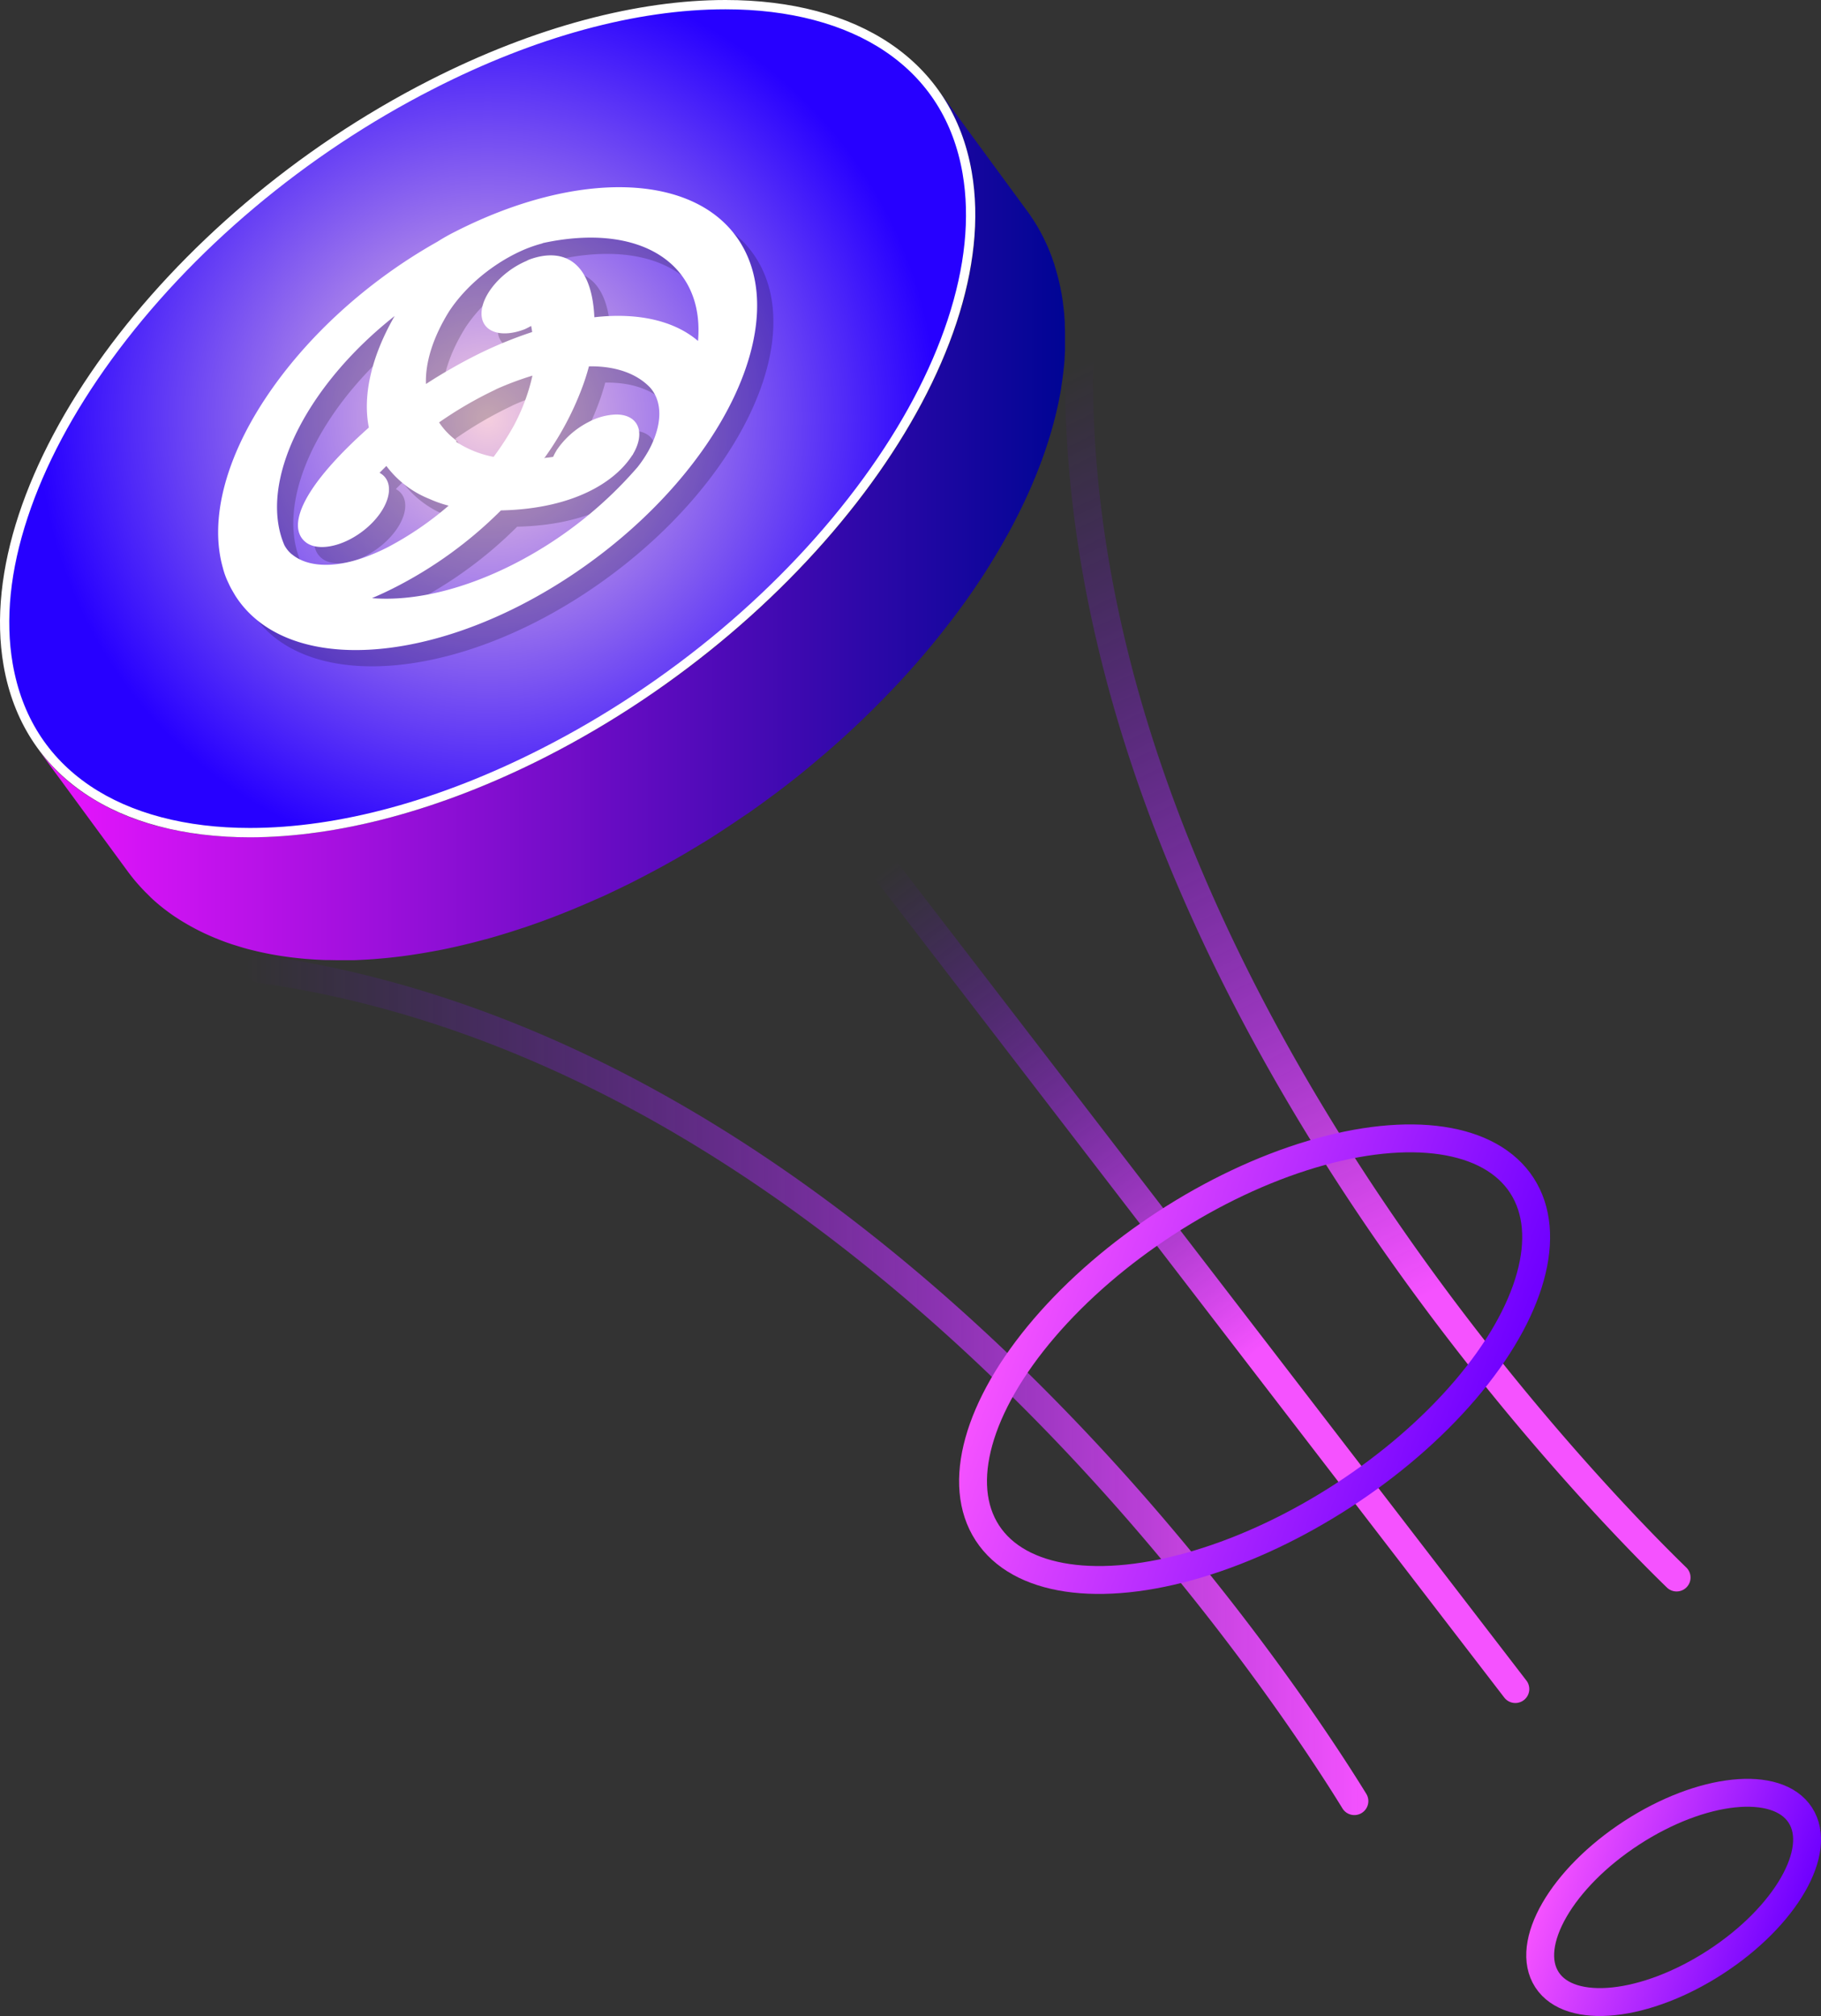 <svg xmlns="http://www.w3.org/2000/svg" xmlns:xlink="http://www.w3.org/1999/xlink" viewBox="0 0 783.81 867.54"><rect x="0" y="0" width="783.81" height="867.54" fill="#333333" stroke="none"/><defs><style>.cls-1{isolation:isolate;}.cls-2{fill:url(#未命名的渐变_304);}.cls-3{fill:url(#未命名的渐变_184);}.cls-4{fill:#fff;}.cls-5{mix-blend-mode:multiply;opacity:0.2;}.cls-6{fill:url(#未命名的渐变_142);}.cls-7{fill:url(#未命名的渐变_142-2);}.cls-8{fill:url(#未命名的渐变_150);}.cls-10,.cls-9{fill:none;stroke-miterlimit:10;stroke-width:12px;}.cls-9{stroke:url(#未命名的渐变_240);}.cls-10{stroke:url(#未命名的渐变_240-2);}</style><linearGradient id="未命名的渐变_304" x1="16.41" y1="225.59" x2="458.58" y2="225.59" gradientUnits="userSpaceOnUse"><stop offset="0" stop-color="#ea15ff"/><stop offset="1" stop-color="#000594"/></linearGradient><radialGradient id="未命名的渐变_184" cx="209.89" cy="180.15" r="193.59" gradientUnits="userSpaceOnUse"><stop offset="0" stop-color="#f5cede"/><stop offset="1" stop-color="#2700ff"/></radialGradient><linearGradient id="未命名的渐变_142" x1="1341.45" y1="1362.48" x2="1526.64" y2="1744.94" gradientTransform="translate(1973.88 1910.79) rotate(180)" gradientUnits="userSpaceOnUse"><stop offset="0" stop-color="#f552ff"/><stop offset="1" stop-color="#6f00ff" stop-opacity="0"/></linearGradient><linearGradient id="未命名的渐变_142-2" x1="1384.9" y1="1314.79" x2="1867.92" y2="1314.79" xlink:href="#未命名的渐变_142"/><linearGradient id="未命名的渐变_150" x1="1434.27" y1="1328.55" x2="1662.62" y2="1631.49" gradientTransform="translate(1973.88 1910.79) rotate(180)" gradientUnits="userSpaceOnUse"><stop offset="0" stop-color="#f552ff"/><stop offset="0.69" stop-color="#6f00ff" stop-opacity="0"/></linearGradient><linearGradient id="未命名的渐变_240" x1="677.46" y1="562.47" x2="804.71" y2="731.3" gradientTransform="translate(-201.08 -62)" gradientUnits="userSpaceOnUse"><stop offset="0" stop-color="#f552ff"/><stop offset="1" stop-color="#6f00ff"/></linearGradient><linearGradient id="未命名的渐变_240-2" x1="734.05" y1="896.86" x2="798.15" y2="981.9" gradientTransform="translate(-45.73 -122.87)" xlink:href="#未命名的渐变_240"/></defs><g class="cls-1"><g id="图层_2" data-name="图层 2"><g id="图层_1-2" data-name="图层 1"><path class="cls-2" d="M458.24,154.42c0-.2,0-.4,0-.6.08-1,.13-2,.18-3.06,0-.31,0-.61,0-.92l0-.69c0-.33,0-.66,0-1,0-1.06,0-2.12,0-3.18,0-.53,0-1,0-1.58,0-1.07-.05-2.13-.1-3.2,0-.32,0-.65,0-1l0-.39c-.06-1.1-.14-2.19-.24-3.28,0-.32,0-.63-.07-.94-.14-1.4-.3-2.78-.48-4.16a1,1,0,0,1,0-.17c-.16-1.15-.34-2.3-.53-3.43q-.22-1.29-.48-2.55c0-.27-.11-.53-.17-.8-.11-.55-.23-1.1-.35-1.64v0c-.27-1.18-.57-2.34-.88-3.5l-.21-.76c-.31-1.14-.64-2.26-1-3.37a.93.93,0,0,0,0-.13c0-.11-.08-.22-.11-.33-.33-1-.67-2-1-2.94-.07-.21-.15-.43-.23-.65-.4-1-.81-2.08-1.25-3.11l-.09-.23-.18-.4c-.41-1-.84-1.9-1.29-2.83-.06-.12-.11-.25-.17-.37-.49-1-1-2-1.52-3-.06-.11-.11-.22-.17-.32s-.13-.22-.19-.33c-.54-1-1.1-2-1.68-2.92l-.18-.29c-.54-.89-1.11-1.78-1.7-2.65l-.21-.34-.17-.23c-.51-.76-1-1.51-1.58-2.24L403.37,38c.54.74,1.07,1.49,1.58,2.24l.39.58c.58.87,1.15,1.75,1.7,2.65l.17.28c.58,1,1.14,1.94,1.68,2.92l.36.66c.52,1,1,2,1.52,3l.17.36c.45.93.88,1.88,1.29,2.84l.28.63c.43,1,.84,2.06,1.24,3.11l.24.65c.35,1,.7,1.94,1,2.94l.15.45c.36,1.11.69,2.24,1,3.37.07.25.14.51.2.77.32,1.15.61,2.32.88,3.5.13.55.24,1.12.36,1.68.06.27.12.53.17.8.17.85.33,1.69.48,2.55.2,1.19.39,2.4.55,3.6.19,1.38.35,2.77.48,4.16,0,.31,0,.63.07.94.1,1.09.18,2.19.24,3.29,0,.45,0,.91.06,1.37,0,1.06.08,2.13.1,3.2,0,.52,0,1,0,1.58,0,1,0,2.11,0,3.18,0,.56,0,1.11-.05,1.68,0,.3,0,.61,0,.91,0,1-.1,2-.17,3.06,0,.2,0,.4,0,.6-.09,1.19-.2,2.39-.32,3.58,0,.3-.07.59-.1.89q-.15,1.4-.33,2.79c-.05.39-.1.78-.16,1.17-.16,1.16-.33,2.32-.52,3.49a1.87,1.87,0,0,1,0,.25c-.21,1.26-.43,2.51-.68,3.77-.07.38-.14.76-.22,1.13-.17.85-.35,1.7-.53,2.56-.14.63-.28,1.26-.43,1.9s-.34,1.47-.52,2.21-.31,1.27-.48,1.91-.38,1.48-.58,2.22-.35,1.28-.53,1.92-.43,1.49-.65,2.23-.39,1.28-.58,1.93c-.28.9-.57,1.8-.87,2.71-.11.35-.22.69-.34,1-.42,1.29-.87,2.58-1.33,3.87-.08.23-.16.46-.25.69-.38,1.07-.78,2.14-1.19,3.22-.15.41-.32.83-.48,1.25-.36.93-.73,1.86-1.1,2.79-.17.4-.33.81-.49,1.21-.5,1.22-1,2.44-1.54,3.66,0,.08-.07.17-.11.25-.56,1.3-1.15,2.61-1.75,3.92l-.53,1.16c-.37.8-.76,1.61-1.14,2.42-.59,1.22-1.19,2.45-1.8,3.68l-.66,1.34q-1.26,2.49-2.59,5c-.17.33-.36.66-.53,1-.73,1.34-1.46,2.68-2.22,4-.31.56-.63,1.11-.94,1.66q-1,1.72-2,3.45l-1,1.68q-1.17,1.94-2.37,3.87c-.23.38-.46.76-.7,1.14q-1.56,2.48-3.18,4.95l-.83,1.24q-1.24,1.88-2.52,3.75l-1.16,1.68c-.79,1.14-1.6,2.28-2.41,3.42l-1.1,1.53q-2,2.84-4.17,5.65l-.78,1c-1.24,1.64-2.51,3.26-3.79,4.89l-1,1.27q-2.22,2.79-4.53,5.56l-.9,1.07q-2,2.4-4.08,4.78l-1.19,1.37-1.68,1.89-1.94,2.17-1.73,1.89c-.65.71-1.3,1.42-2,2.13s-1.18,1.26-1.77,1.89l-2,2.11c-.61.63-1.21,1.26-1.82,1.88l-1.76,1.8c-1.77,1.79-3.55,3.58-5.37,5.36l-.68.65c-1.65,1.61-3.32,3.2-5,4.79l-1.39,1.3c-1.55,1.45-3.13,2.89-4.72,4.33l-.39.35q-2.58,2.32-5.22,4.6l-1.63,1.41-3.43,2.92-1.81,1.5q-1.8,1.5-3.62,3l-1.58,1.28q-2.19,1.77-4.43,3.51l-.62.49c-1.71,1.32-3.42,2.64-5.15,3.94l-1.69,1.25c-1.13.85-2.27,1.69-3.41,2.53l-2,1.44-3.2,2.29L283,296.87c-1,.68-2,1.37-3,2l-2.23,1.52c-1,.68-2,1.35-3,2l-2.25,1.49-3.06,2-2.24,1.43-3.2,2-2.14,1.32-3.48,2.09-1.92,1.15L252,316.47l-1,.56c-1.85,1.05-3.7,2.08-5.57,3.1-.55.31-1.12.61-1.68.91-1.31.71-2.62,1.42-3.94,2.11q-2.42,1.28-4.84,2.52c-1.41.71-2.81,1.42-4.21,2.11l-1.41.69-2.65,1.29c-1.87.89-3.73,1.77-5.59,2.62l-1.19.54q-2.29,1.05-4.58,2.05l-1.46.64q-2.93,1.27-5.83,2.48l-.89.36c-1.72.71-3.43,1.4-5.15,2.07l-1.3.51c-2.13.82-4.26,1.62-6.37,2.4l-1.2.43c-2.18.78-4.36,1.55-6.52,2.28l-2.76.9-1.44.48-4.05,1.27-.64.19c-1.23.37-2.45.74-3.67,1.09l-1.49.42-2.65.75q-2.39.66-4.77,1.26l-1.37.34c-1.14.29-2.27.57-3.41.84l-1.64.38-3.23.73-1.53.33c-1.35.28-2.7.56-4,.82-.2,0-.4.09-.61.12-1.65.32-3.3.62-4.94.91l-1.37.22c-1.26.22-2.51.41-3.76.6L138,358c-1.61.24-3.22.46-4.82.66l-.68.08c-1.38.16-2.76.32-4.14.46l-1.39.14-3.79.33-1,.08c-1.55.11-3.09.21-4.62.29l-1.1.05c-1.21.05-2.41.1-3.6.13l-1.32,0c-1.4,0-2.8.05-4.19.05H107c-1.49,0-3,0-4.43-.07l-1.24,0L98,360,96.79,360c-1.43-.09-2.85-.19-4.26-.31l-.66-.07c-1.2-.11-2.4-.23-3.59-.36l-1.23-.15c-1.13-.14-2.24-.28-3.35-.44l-.84-.12c-1.35-.21-2.69-.43-4-.67l-1-.18c-1-.19-2.07-.4-3.09-.61l-1.13-.25c-1.24-.27-2.47-.55-3.69-.86l-.19,0c-1.27-.32-2.53-.67-3.77-1l-1-.31c-1-.28-1.91-.57-2.85-.88l-1-.31c-1.21-.4-2.4-.81-3.57-1.24l-.58-.22c-1-.38-2-.76-2.94-1.16l-1-.42c-.94-.4-1.86-.8-2.77-1.22l-.66-.29c-1.1-.52-2.19-1-3.26-1.59l-.8-.42c-.84-.44-1.66-.88-2.47-1.34l-.9-.5c-1-.58-2-1.17-3-1.79l-.08-.05c-1-.62-2-1.28-3-1.94l-.82-.57q-1.11-.78-2.19-1.59l-.73-.54c-.92-.7-1.82-1.42-2.71-2.16l-.46-.39c-.74-.63-1.46-1.26-2.18-1.91l-.75-.69c-.69-.65-1.38-1.31-2.05-2l-.46-.45c-.8-.81-1.58-1.64-2.35-2.49l-.58-.66c-.59-.66-1.16-1.34-1.73-2l-.63-.76c-.72-.89-1.42-1.8-2.11-2.73h0l38.81,52.87c.68.93,1.39,1.83,2.11,2.73l.63.76c.56.69,1.14,1.36,1.73,2l.58.66c.77.84,1.55,1.67,2.35,2.49l.46.45c.67.67,1.35,1.33,2,2l.75.69c.71.65,1.44,1.29,2.18,1.91l.46.4c.88.73,1.79,1.45,2.71,2.15l.73.55q1.08.81,2.19,1.59l.82.57c1,.66,2,1.31,3,1.94l.08.05c1,.61,2,1.2,3,1.78l.91.51c.81.45,1.63.9,2.46,1.33l.81.42c1.07.55,2.15,1.08,3.26,1.59l.66.3c.91.42,1.83.82,2.76,1.21l1,.42c1,.4,1.95.79,2.94,1.16l.58.22c1.17.44,2.36.85,3.57,1.25l1,.31,2.84.88,1,.3c1.25.36,2.5.7,3.78,1l.2.05c1.21.3,2.44.59,3.67.86l1.13.24c1,.22,2.06.42,3.1.62l1,.18q2,.36,4,.66l.84.12c1.11.16,2.22.31,3.35.45l1.22.14c1.2.14,2.4.26,3.61.37l.64.06c1.41.12,2.84.22,4.28.31l1.14.06c1.12.06,2.25.11,3.38.15l1.22,0c1.47,0,3,.07,4.44.07h.33c1.39,0,2.79,0,4.2,0l1.32,0c1.19,0,2.4-.07,3.6-.13l1.1-.05c1.53-.08,3.07-.17,4.62-.29l1-.08,3.8-.33,1.39-.14c1.38-.14,2.76-.29,4.15-.46l.67-.08c1.6-.2,3.2-.42,4.82-.65l1.31-.2,3.78-.6,1.35-.23q2.47-.42,5-.9l.08,0,.51-.1c1.35-.26,2.7-.54,4.06-.83.51-.1,1-.22,1.52-.33,1.08-.23,2.16-.47,3.24-.73l1.64-.38,3.41-.83,1.37-.34q2.37-.62,4.77-1.27l.09,0,2.56-.72,1.49-.42c1.22-.36,2.44-.72,3.67-1.1l.64-.19c1.35-.41,2.7-.83,4.05-1.27l1.44-.47,2.68-.88.07,0q3.25-1.1,6.53-2.28l1.19-.43q3.18-1.16,6.38-2.4l.49-.18.81-.33q2.56-1,5.15-2.06l.88-.36c1.94-.81,3.89-1.63,5.84-2.48l.59-.25.87-.39q2.28-1,4.58-2l1.19-.54c1.86-.86,3.72-1.73,5.58-2.63l.41-.19,2.25-1.1,1.41-.69q2.1-1,4.21-2.11c1.46-.74,2.92-1.5,4.37-2.26l.47-.25,4-2.12,1.66-.9c1.86-1,3.72-2.05,5.56-3.1l.06,0,.92-.53c1.5-.86,3-1.72,4.48-2.6l1.92-1.15c1.16-.69,2.32-1.38,3.47-2.08l.49-.29c.56-.34,1.1-.69,1.66-1,1.07-.66,2.14-1.32,3.2-2l2.24-1.43,3.06-2,.89-.58c.45-.29.9-.6,1.35-.9l3-2,2.23-1.52,3-2,1.26-.87.9-.65c1.08-.75,2.14-1.52,3.2-2.28l2-1.45c1.14-.83,2.28-1.68,3.41-2.52l1.38-1,.31-.24q2.6-1.95,5.14-3.93l.63-.5c1.49-1.16,3-2.33,4.43-3.51l.44-.34,1.13-.94q1.83-1.47,3.63-3l1.8-1.51c1.16-1,2.3-1.94,3.44-2.91.36-.32.73-.63,1.1-.94l.53-.47c1.76-1.52,3.5-3.06,5.22-4.6l.39-.36c1.59-1.43,3.16-2.88,4.72-4.33.21-.19.42-.37.62-.57l.76-.72c1.7-1.59,3.37-3.19,5-4.8l.67-.64q2.71-2.67,5.37-5.37c.19-.19.39-.38.58-.58l1.17-1.21,1.83-1.89c.67-.69,1.33-1.4,2-2.1l1.79-1.89,1.95-2.13c.59-.63,1.17-1.27,1.74-1.9l1.93-2.16c.56-.63,1.13-1.26,1.69-1.9l.52-.58.66-.78q2.08-2.39,4.09-4.79c.3-.36.61-.71.9-1.07,1.54-1.84,3.05-3.7,4.53-5.56l1-1.27c1.28-1.62,2.55-3.25,3.79-4.88l.78-1c1.42-1.87,2.8-3.76,4.17-5.64l.37-.51.73-1c.81-1.14,1.61-2.29,2.41-3.43l1.16-1.68q1.28-1.87,2.52-3.75l.83-1.23q1.62-2.48,3.18-5l.7-1.13q1.2-1.93,2.36-3.87c.34-.56.67-1.12,1-1.68.68-1.15,1.35-2.3,2-3.46l.94-1.65c.75-1.34,1.49-2.69,2.21-4l.54-1q1.32-2.49,2.58-5c.23-.45.45-.9.67-1.34q.91-1.85,1.8-3.69c.12-.26.25-.51.37-.77l.77-1.65c.17-.39.36-.77.53-1.16.6-1.3,1.18-2.61,1.75-3.91l.11-.26c.52-1.22,1-2.43,1.53-3.65l.5-1.22c.37-.93.74-1.86,1.1-2.79l.48-1.25c.41-1.07.81-2.15,1.19-3.22.08-.23.17-.46.25-.68.46-1.29.9-2.58,1.33-3.87.12-.35.23-.7.34-1.05.2-.62.41-1.24.61-1.85.09-.29.17-.57.25-.86.2-.64.39-1.28.59-1.92s.43-1.49.64-2.23.36-1.29.54-1.93.39-1.48.58-2.22l.48-1.91c.18-.74.35-1.47.52-2.21s.29-1.27.43-1.9c.06-.31.14-.62.21-.93.11-.54.21-1.08.32-1.62.07-.38.15-.76.22-1.13.24-1.26.47-2.52.68-3.77a2.34,2.34,0,0,1,0-.26c.19-1.16.36-2.33.52-3.49.06-.39.1-.78.15-1.16s.14-1,.19-1.45.1-.9.15-1.35c0-.29.07-.59.1-.88C458.05,156.8,458.16,155.61,458.24,154.42Z"/><path class="cls-3" d="M107.53,358.29c-27.86,0-52-6.4-69.94-18.52C19,327.16,7.49,309.06,3.5,286c-13.71-79.44,68-191.39,182.17-249.56C229.85,13.9,273.62,2,312.26,2c27.86,0,52,6.4,69.94,18.52,18.63,12.61,30.1,30.72,34.09,53.8,13.71,79.44-68,191.39-182.18,249.56C189.94,346.39,146.16,358.29,107.53,358.29Z"/><path class="cls-4" d="M312.27,4c27.45,0,51.25,6.28,68.81,18.18,18.16,12.29,29.35,30,33.24,52.48,3.27,19,1.1,40.2-6.45,63.05-7.38,22.28-19.52,45.13-36.11,67.91-34.24,47-83.45,88.4-138.56,116.48-43.89,22.37-87.35,34.19-125.67,34.19-27.46,0-51.26-6.28-68.82-18.17-18.17-12.3-29.35-30-33.24-52.49-3.28-19-1.11-40.2,6.45-63,7.37-22.28,19.52-45.13,36.1-67.91,34.25-47,83.46-88.4,138.56-116.48C230.48,15.82,273.93,4,312.26,4h0m0-4c-37.44,0-81.64,11.26-127.49,34.62C69.69,93.26-12.35,205.94,1.53,286.31c8.35,48.34,49.49,74,106,74C145,360.29,189.16,349,235,325.67,350.1,267,432.13,154.35,418.26,74c-8.35-48.34-49.49-74-106-74Z"/><g class="cls-5"><path d="M325.18,110.64c22.93,35.2-7,98-66.84,140.25a225.85,225.85,0,0,1-27.7,16.77c-51.57,26.28-102.72,25.83-122.15-4-.63-1-1.19-2-1.77-3s-1.18-2.31-1.73-3.49a33,33,0,0,1-2.11-6c-5.67-20.22.9-46.33,18.25-72.57,17.6-26.63,44.11-50.71,74.09-67.56a86.18,86.18,0,0,1,7.82-4.33C255.83,79.78,306.16,81.42,325.18,110.64Zm-17.73,43.05c2.88-33.49-25.05-51.1-66.74-42.1l-.36.18a58.54,58.54,0,0,0-7.77,2.66q-2.1.9-4.15,1.95c-11.32,5.77-21.59,14.7-28.09,24.56-6.85,11-10.34,21.89-10,31.31q5.68-3.7,11.53-7,4.35-2.49,8.74-4.73a177.4,177.4,0,0,1,25.47-10.65l-.45-2.61c-.45.25-.91.5-1.37.73s-.91.46-1.37.67c-10.33,4-18.52,1.13-18.63-6.56-.11-7.44,7.36-16.8,17.07-21.75.7-.36,1.41-.69,2.14-1l1.08-.55c13.55-5.14,27.08-.92,28.28,24.72,18.7-2.13,34.38,1.45,44.61,10.19m-21.53,47.67c6.2-11.06,6.51-21.39.85-27.68-5.85-6.07-15-9.23-26.26-9.06a96.52,96.52,0,0,1-3.23,9.95,128.19,128.19,0,0,1-16.08,29.69l.41-.25c1.22-.11,2.38-.26,3.48-.43a25.42,25.42,0,0,1,1.23-2.36l.35-.61a36.76,36.76,0,0,1,13.76-12.07,26.9,26.9,0,0,1,11.7-3.19c9.39-.06,12.81,7.35,7.63,16.55-.23.35-.36.85-.62,1-3.5,5.45-9.33,10.85-17.71,15.12-9.53,4.85-22.37,8.25-38.81,8.6a180.38,180.38,0,0,1-45.34,33q-5,2.56-10.15,4.75c18.54,1.5,40.25-4.06,61.13-14.7A176.58,176.58,0,0,0,281.43,208a51.55,51.55,0,0,0,4.49-6.66M132.64,245.52c6.6,5.53,18.17,6,31,1.4a87.14,87.14,0,0,0,10.18-4.4,138.89,138.89,0,0,0,26.28-17.92,51.48,51.48,0,0,1-8.28-2.91,43,43,0,0,1-18.52-14.18l-2.93,2.94a9,9,0,0,1,1.54,1.07c5.29,4.76,2,15-7.28,22.85a38.53,38.53,0,0,1-7.24,4.83c-7.52,3.83-15.21,4.37-19.18.8a3.77,3.77,0,0,1-.54-.51c-6.25-6.47-1.56-22.09,28.1-48.51-2.77-13.81,1.13-30.69,11.1-48-36.61,28.9-56.68,67.48-49,94.33a36.7,36.7,0,0,0,1.53,4.27,13.23,13.23,0,0,0,3.27,4m70.29-49.36.65.5-.39.31a44.42,44.42,0,0,0,16.24,6.57A116.75,116.75,0,0,0,228.26,190l.55-1.07a84.89,84.89,0,0,0,7.37-20.29,134.1,134.1,0,0,0-15.3,5.7l-1.25.64c-1.28.61-2.57,1.24-3.85,1.9A168.6,168.6,0,0,0,196,188.77a30.45,30.45,0,0,0,6.91,7.39"/></g><path class="cls-4" d="M318.18,103.64c22.93,35.2-7,98-66.84,140.25a225.85,225.85,0,0,1-27.7,16.77c-51.57,26.28-102.72,25.83-122.15-4-.63-1-1.19-2-1.77-3s-1.18-2.31-1.73-3.49a33,33,0,0,1-2.11-6c-5.67-20.22.9-46.33,18.25-72.57,17.6-26.63,44.11-50.71,74.09-67.56A86.18,86.18,0,0,1,196,99.65C248.83,72.78,299.16,74.42,318.18,103.64Zm-17.73,43.05c2.88-33.49-25.05-51.1-66.74-42.1l-.36.18a58.54,58.54,0,0,0-7.77,2.66q-2.1.9-4.15,1.95c-11.32,5.77-21.59,14.7-28.09,24.56-6.85,11-10.34,21.89-10,31.31q5.68-3.7,11.53-7,4.35-2.49,8.74-4.73a177.4,177.4,0,0,1,25.47-10.65l-.45-2.61c-.45.25-.91.5-1.37.73s-.91.46-1.37.67c-10.33,4-18.52,1.13-18.63-6.56-.11-7.44,7.36-16.8,17.07-21.75.7-.36,1.41-.69,2.14-1l1.08-.55c13.55-5.14,27.08-.92,28.28,24.72,18.7-2.13,34.38,1.45,44.61,10.19m-21.53,47.67c6.2-11.06,6.51-21.39.85-27.68-5.85-6.07-15-9.23-26.26-9.06a96.52,96.52,0,0,1-3.23,9.95,128.19,128.19,0,0,1-16.08,29.69l.41-.25c1.22-.11,2.38-.26,3.48-.43a25.42,25.42,0,0,1,1.23-2.36l.35-.61a36.76,36.76,0,0,1,13.76-12.07,26.9,26.9,0,0,1,11.7-3.19c9.39-.06,12.81,7.35,7.63,16.55-.23.35-.36.85-.62,1-3.5,5.45-9.33,10.85-17.71,15.12-9.53,4.85-22.37,8.25-38.81,8.6a180.38,180.38,0,0,1-45.34,33q-5,2.56-10.15,4.75c18.54,1.5,40.25-4.06,61.13-14.7A176.58,176.58,0,0,0,274.43,201a51.55,51.55,0,0,0,4.49-6.66M125.64,238.52c6.6,5.53,18.17,6,31,1.4a87.14,87.14,0,0,0,10.18-4.4,138.89,138.89,0,0,0,26.28-17.92,51.48,51.48,0,0,1-8.28-2.91,43,43,0,0,1-18.52-14.18l-2.93,2.94a9,9,0,0,1,1.54,1.07c5.29,4.76,2,15-7.28,22.85a38.53,38.53,0,0,1-7.24,4.83c-7.52,3.83-15.21,4.37-19.18.8a3.77,3.77,0,0,1-.54-.51c-6.25-6.47-1.56-22.09,28.1-48.51-2.77-13.81,1.13-30.69,11.1-48-36.61,28.9-56.68,67.48-49,94.33a36.7,36.7,0,0,0,1.53,4.27,13.23,13.23,0,0,0,3.27,4m70.29-49.36.65.5-.39.31a44.42,44.42,0,0,0,16.24,6.57A116.75,116.75,0,0,0,221.26,183l.55-1.07a84.89,84.89,0,0,0,7.37-20.29,134.1,134.1,0,0,0-15.3,5.7l-1.25.64c-1.28.61-2.57,1.24-3.85,1.9A168.6,168.6,0,0,0,189,181.77a30.45,30.45,0,0,0,6.91,7.39"/><path class="cls-6" d="M460.22,122.33l11.95,1.09c-6,66.5,3.7,137,29,209.59,20.27,58.23,50.51,117.9,89.89,177.35,57.73,87.17,118.47,148.35,134.78,164.18a6,6,0,0,1,.22,8.37h0a6,6,0,0,1-8.58.23C700.68,666.86,639.25,604.92,581,517c-39.93-60.29-70.62-120.86-91.21-180C464,262.76,454,190.55,460.22,122.33Z"/><path class="cls-7" d="M106,416.18a6,6,0,0,1,6.82-5.19c65.08,9.15,130.27,33.48,193.85,72.36,52.3,32,103.63,73.83,152.59,124.37,71.21,73.53,116.81,144.64,128.83,164.2a6,6,0,0,1-2.11,8.32h0a6,6,0,0,1-8.12-2c-11.67-19-56.79-89.45-127.42-162.34-48.24-49.77-98.76-90.94-150.17-122.36-62.15-38-125.77-61.73-189.19-70.63a6,6,0,0,1-5.08-6.69Z"/><path class="cls-8" d="M290.73,246.9,657,723.17a6,6,0,0,1-1.1,8.42h0a6,6,0,0,1-8.42-1.1L281.22,254.22Z"/><ellipse class="cls-9" cx="540.01" cy="584.89" rx="137.2" ry="69.94" transform="translate(-231.5 388.73) rotate(-33.02)"/><ellipse class="cls-10" cx="720.37" cy="816.51" rx="65.01" ry="33.14" transform="translate(-328.58 524.42) rotate(-33.02)"/></g></g></g></svg>
